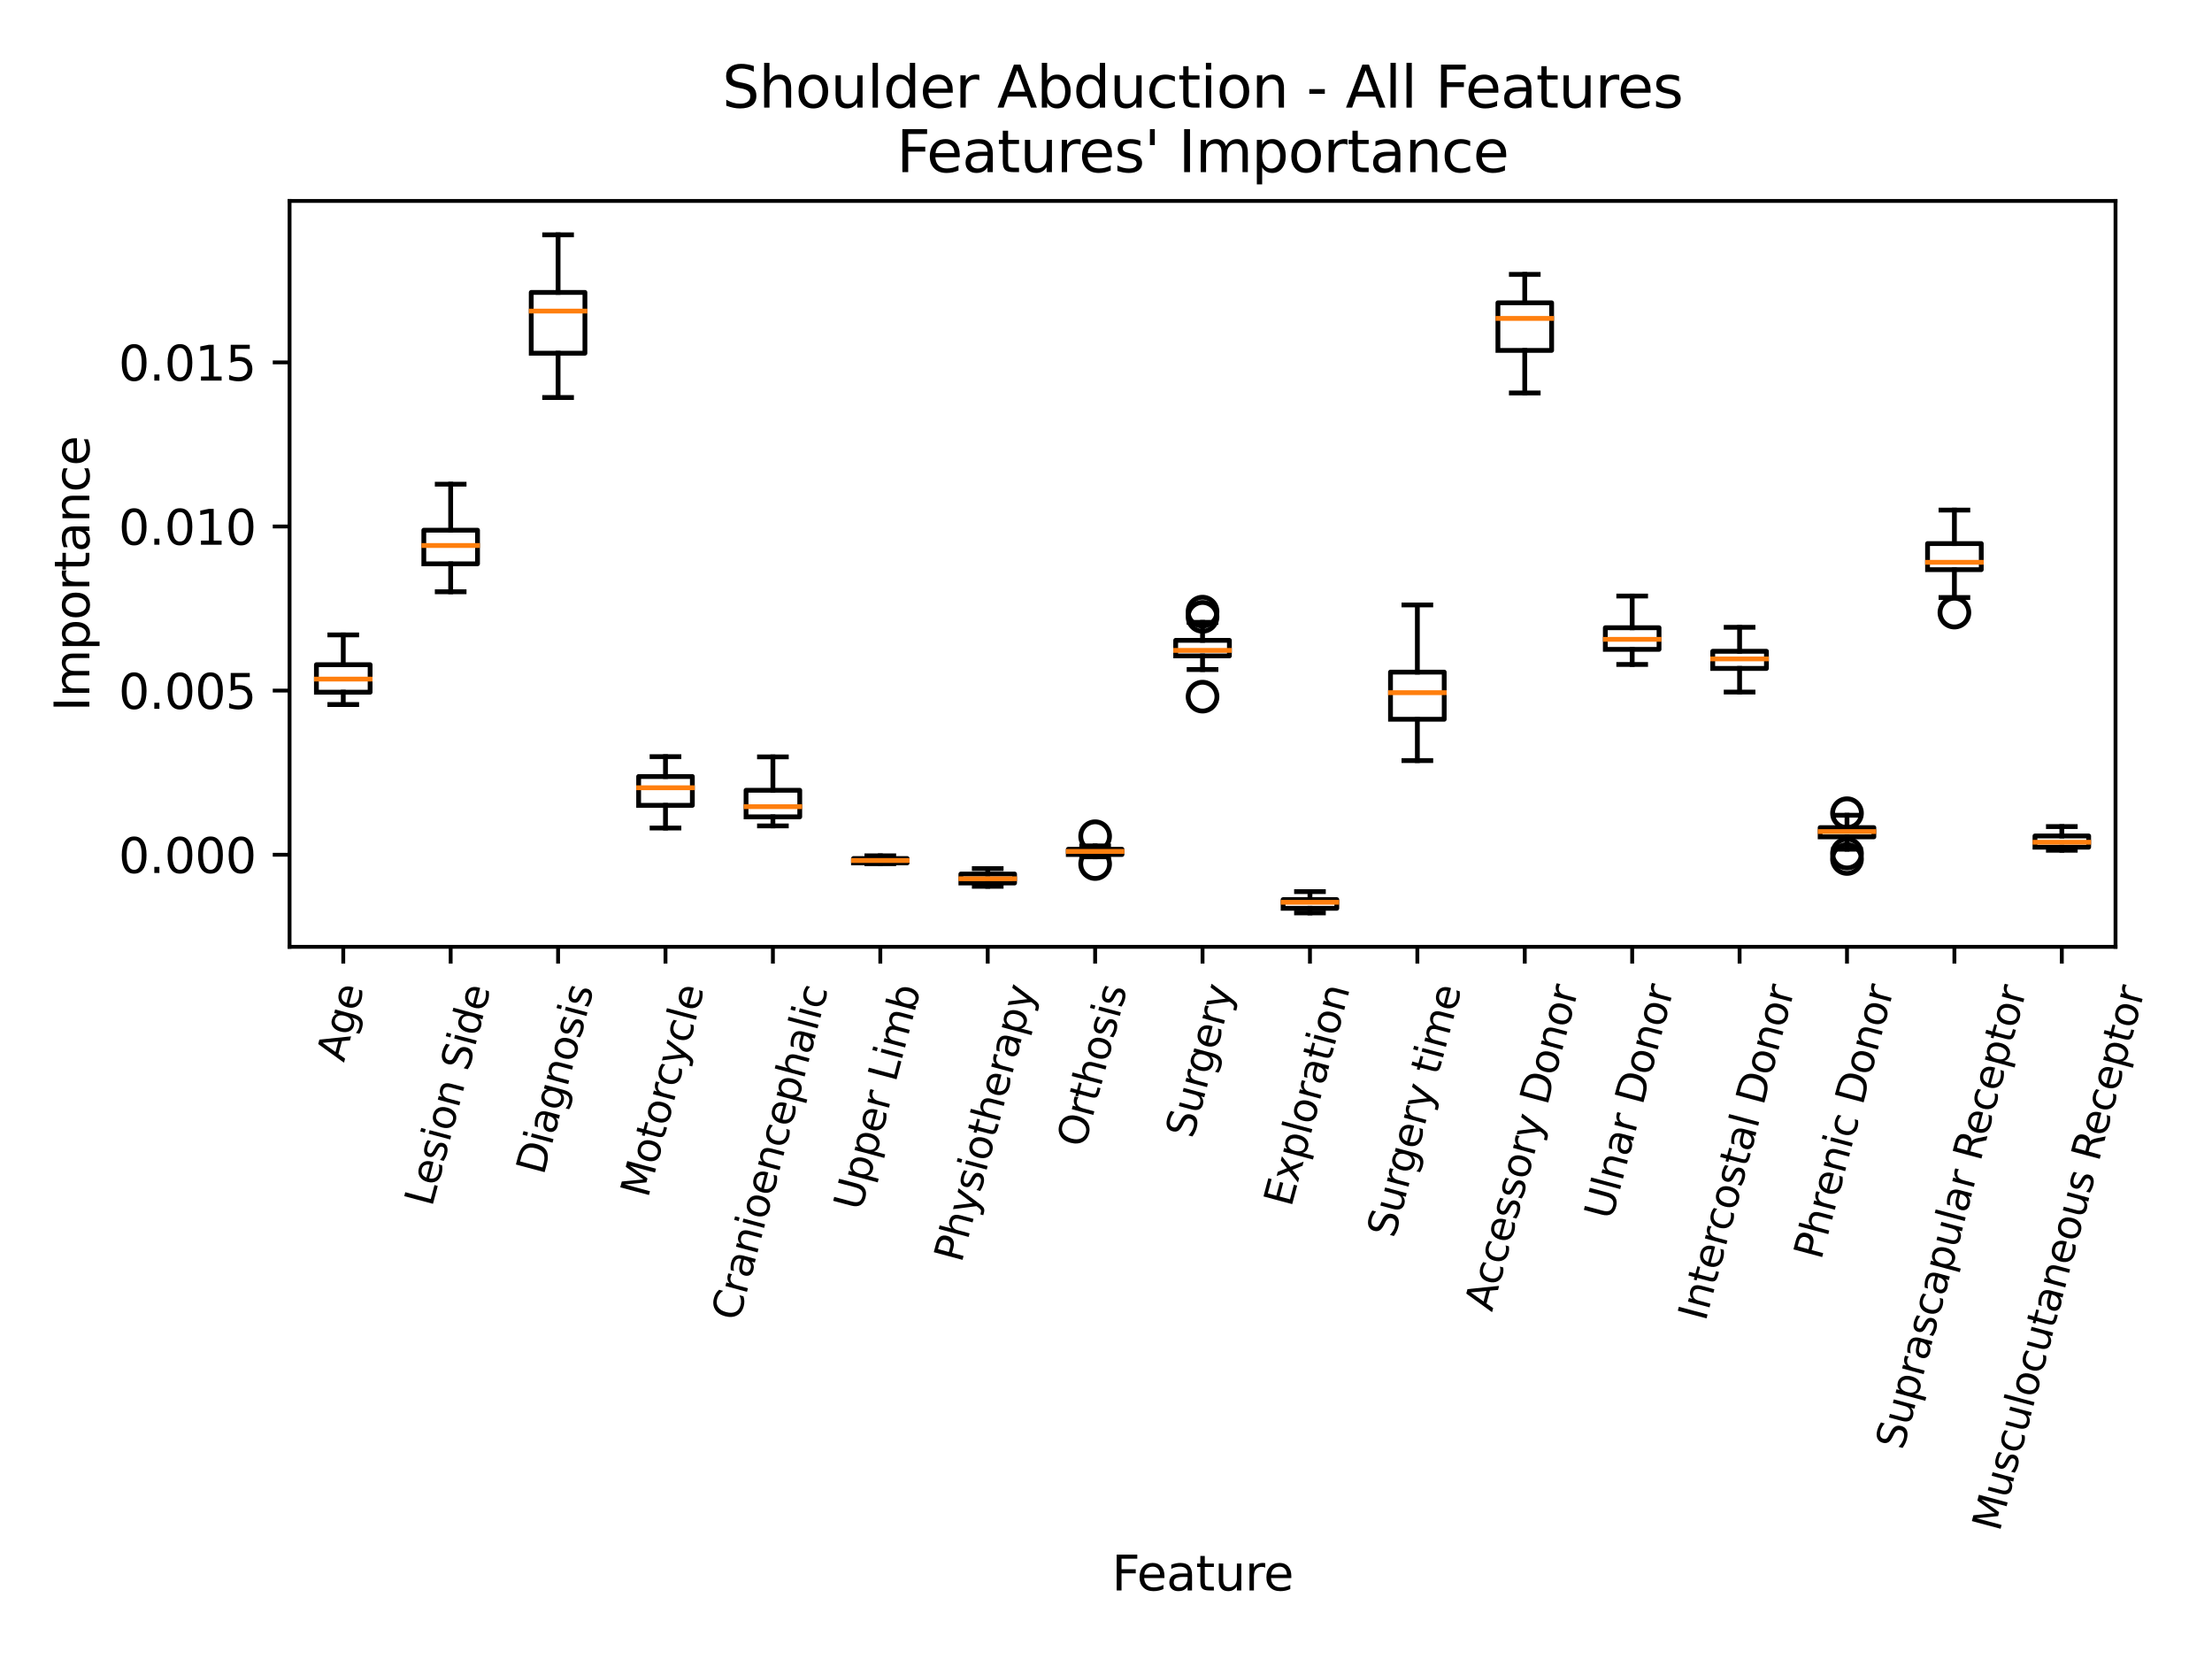 <?xml version="1.0" encoding="utf-8" standalone="no"?>
<!DOCTYPE svg PUBLIC "-//W3C//DTD SVG 1.1//EN"
  "http://www.w3.org/Graphics/SVG/1.1/DTD/svg11.dtd">
<svg xmlns:xlink="http://www.w3.org/1999/xlink" width="460.8pt" height="345.6pt" viewBox="0 0 460.8 345.6" xmlns="http://www.w3.org/2000/svg" version="1.1">
 <defs>
  <style type="text/css">*{stroke-linejoin: round; stroke-linecap: butt}</style>
 </defs>
 <g id="figure_1">
  <g id="patch_1">
   <path d="M 0 345.6 
L 460.8 345.6 
L 460.8 0 
L 0 0 
z
" style="fill: #ffffff"/>
  </g>
  <g id="axes_1">
   <g id="patch_2">
    <path d="M 60.32 197.241 
L 440.702 197.241 
L 440.702 41.856 
L 60.32 41.856 
z
" style="fill: #ffffff"/>
   </g>
   <g id="matplotlib.axis_1">
    <g id="xtick_1">
     <g id="line2d_1">
      <defs>
       <path id="m23c5eb6b89" d="M 0 0 
L 0 3.5 
" style="stroke: #000000; stroke-width: 0.8"/>
      </defs>
      <g>
       <use xlink:href="#m23c5eb6b89" x="71.508" y="197.241" style="stroke: #000000; stroke-width: 0.8"/>
      </g>
     </g>
     <g id="text_1">
      <!-- Age -->
      <g transform="translate(71.643 221.442)rotate(-75)scale(0.083 -0.083)">
       <defs>
        <path id="DejaVuSans-41" d="M 2188 4044 
L 1331 1722 
L 3047 1722 
L 2188 4044 
z
M 1831 4666 
L 2547 4666 
L 4325 0 
L 3669 0 
L 3244 1197 
L 1141 1197 
L 716 0 
L 50 0 
L 1831 4666 
z
" transform="scale(0.016)"/>
        <path id="DejaVuSans-67" d="M 2906 1791 
Q 2906 2416 2648 2759 
Q 2391 3103 1925 3103 
Q 1463 3103 1205 2759 
Q 947 2416 947 1791 
Q 947 1169 1205 825 
Q 1463 481 1925 481 
Q 2391 481 2648 825 
Q 2906 1169 2906 1791 
z
M 3481 434 
Q 3481 -459 3084 -895 
Q 2688 -1331 1869 -1331 
Q 1566 -1331 1297 -1286 
Q 1028 -1241 775 -1147 
L 775 -588 
Q 1028 -725 1275 -790 
Q 1522 -856 1778 -856 
Q 2344 -856 2625 -561 
Q 2906 -266 2906 331 
L 2906 616 
Q 2728 306 2450 153 
Q 2172 0 1784 0 
Q 1141 0 747 490 
Q 353 981 353 1791 
Q 353 2603 747 3093 
Q 1141 3584 1784 3584 
Q 2172 3584 2450 3431 
Q 2728 3278 2906 2969 
L 2906 3500 
L 3481 3500 
L 3481 434 
z
" transform="scale(0.016)"/>
        <path id="DejaVuSans-65" d="M 3597 1894 
L 3597 1613 
L 953 1613 
Q 991 1019 1311 708 
Q 1631 397 2203 397 
Q 2534 397 2845 478 
Q 3156 559 3463 722 
L 3463 178 
Q 3153 47 2828 -22 
Q 2503 -91 2169 -91 
Q 1331 -91 842 396 
Q 353 884 353 1716 
Q 353 2575 817 3079 
Q 1281 3584 2069 3584 
Q 2775 3584 3186 3129 
Q 3597 2675 3597 1894 
z
M 3022 2063 
Q 3016 2534 2758 2815 
Q 2500 3097 2075 3097 
Q 1594 3097 1305 2825 
Q 1016 2553 972 2059 
L 3022 2063 
z
" transform="scale(0.016)"/>
       </defs>
       <use xlink:href="#DejaVuSans-41"/>
       <use xlink:href="#DejaVuSans-67" x="68.408"/>
       <use xlink:href="#DejaVuSans-65" x="131.885"/>
      </g>
     </g>
    </g>
    <g id="xtick_2">
     <g id="line2d_2">
      <g>
       <use xlink:href="#m23c5eb6b89" x="93.883" y="197.241" style="stroke: #000000; stroke-width: 0.8"/>
      </g>
     </g>
     <g id="text_2">
      <!-- Lesion Side -->
      <g transform="translate(89.98 251.581)rotate(-75)scale(0.083 -0.083)">
       <defs>
        <path id="DejaVuSans-4c" d="M 628 4666 
L 1259 4666 
L 1259 531 
L 3531 531 
L 3531 0 
L 628 0 
L 628 4666 
z
" transform="scale(0.016)"/>
        <path id="DejaVuSans-73" d="M 2834 3397 
L 2834 2853 
Q 2591 2978 2328 3040 
Q 2066 3103 1784 3103 
Q 1356 3103 1142 2972 
Q 928 2841 928 2578 
Q 928 2378 1081 2264 
Q 1234 2150 1697 2047 
L 1894 2003 
Q 2506 1872 2764 1633 
Q 3022 1394 3022 966 
Q 3022 478 2636 193 
Q 2250 -91 1575 -91 
Q 1294 -91 989 -36 
Q 684 19 347 128 
L 347 722 
Q 666 556 975 473 
Q 1284 391 1588 391 
Q 1994 391 2212 530 
Q 2431 669 2431 922 
Q 2431 1156 2273 1281 
Q 2116 1406 1581 1522 
L 1381 1569 
Q 847 1681 609 1914 
Q 372 2147 372 2553 
Q 372 3047 722 3315 
Q 1072 3584 1716 3584 
Q 2034 3584 2315 3537 
Q 2597 3491 2834 3397 
z
" transform="scale(0.016)"/>
        <path id="DejaVuSans-69" d="M 603 3500 
L 1178 3500 
L 1178 0 
L 603 0 
L 603 3500 
z
M 603 4863 
L 1178 4863 
L 1178 4134 
L 603 4134 
L 603 4863 
z
" transform="scale(0.016)"/>
        <path id="DejaVuSans-6f" d="M 1959 3097 
Q 1497 3097 1228 2736 
Q 959 2375 959 1747 
Q 959 1119 1226 758 
Q 1494 397 1959 397 
Q 2419 397 2687 759 
Q 2956 1122 2956 1747 
Q 2956 2369 2687 2733 
Q 2419 3097 1959 3097 
z
M 1959 3584 
Q 2709 3584 3137 3096 
Q 3566 2609 3566 1747 
Q 3566 888 3137 398 
Q 2709 -91 1959 -91 
Q 1206 -91 779 398 
Q 353 888 353 1747 
Q 353 2609 779 3096 
Q 1206 3584 1959 3584 
z
" transform="scale(0.016)"/>
        <path id="DejaVuSans-6e" d="M 3513 2113 
L 3513 0 
L 2938 0 
L 2938 2094 
Q 2938 2591 2744 2837 
Q 2550 3084 2163 3084 
Q 1697 3084 1428 2787 
Q 1159 2491 1159 1978 
L 1159 0 
L 581 0 
L 581 3500 
L 1159 3500 
L 1159 2956 
Q 1366 3272 1645 3428 
Q 1925 3584 2291 3584 
Q 2894 3584 3203 3211 
Q 3513 2838 3513 2113 
z
" transform="scale(0.016)"/>
        <path id="DejaVuSans-20" transform="scale(0.016)"/>
        <path id="DejaVuSans-53" d="M 3425 4513 
L 3425 3897 
Q 3066 4069 2747 4153 
Q 2428 4238 2131 4238 
Q 1616 4238 1336 4038 
Q 1056 3838 1056 3469 
Q 1056 3159 1242 3001 
Q 1428 2844 1947 2747 
L 2328 2669 
Q 3034 2534 3370 2195 
Q 3706 1856 3706 1288 
Q 3706 609 3251 259 
Q 2797 -91 1919 -91 
Q 1588 -91 1214 -16 
Q 841 59 441 206 
L 441 856 
Q 825 641 1194 531 
Q 1563 422 1919 422 
Q 2459 422 2753 634 
Q 3047 847 3047 1241 
Q 3047 1584 2836 1778 
Q 2625 1972 2144 2069 
L 1759 2144 
Q 1053 2284 737 2584 
Q 422 2884 422 3419 
Q 422 4038 858 4394 
Q 1294 4750 2059 4750 
Q 2388 4750 2728 4690 
Q 3069 4631 3425 4513 
z
" transform="scale(0.016)"/>
        <path id="DejaVuSans-64" d="M 2906 2969 
L 2906 4863 
L 3481 4863 
L 3481 0 
L 2906 0 
L 2906 525 
Q 2725 213 2448 61 
Q 2172 -91 1784 -91 
Q 1150 -91 751 415 
Q 353 922 353 1747 
Q 353 2572 751 3078 
Q 1150 3584 1784 3584 
Q 2172 3584 2448 3432 
Q 2725 3281 2906 2969 
z
M 947 1747 
Q 947 1113 1208 752 
Q 1469 391 1925 391 
Q 2381 391 2643 752 
Q 2906 1113 2906 1747 
Q 2906 2381 2643 2742 
Q 2381 3103 1925 3103 
Q 1469 3103 1208 2742 
Q 947 2381 947 1747 
z
" transform="scale(0.016)"/>
       </defs>
       <use xlink:href="#DejaVuSans-4c"/>
       <use xlink:href="#DejaVuSans-65" x="53.963"/>
       <use xlink:href="#DejaVuSans-73" x="115.486"/>
       <use xlink:href="#DejaVuSans-69" x="167.586"/>
       <use xlink:href="#DejaVuSans-6f" x="195.369"/>
       <use xlink:href="#DejaVuSans-6e" x="256.551"/>
       <use xlink:href="#DejaVuSans-20" x="319.93"/>
       <use xlink:href="#DejaVuSans-53" x="351.717"/>
       <use xlink:href="#DejaVuSans-69" x="415.193"/>
       <use xlink:href="#DejaVuSans-64" x="442.977"/>
       <use xlink:href="#DejaVuSans-65" x="506.453"/>
      </g>
     </g>
    </g>
    <g id="xtick_3">
     <g id="line2d_3">
      <g>
       <use xlink:href="#m23c5eb6b89" x="116.259" y="197.241" style="stroke: #000000; stroke-width: 0.8"/>
      </g>
     </g>
     <g id="text_3">
      <!-- Diagnosis -->
      <g transform="translate(113.239 244.99)rotate(-75)scale(0.083 -0.083)">
       <defs>
        <path id="DejaVuSans-44" d="M 1259 4147 
L 1259 519 
L 2022 519 
Q 2988 519 3436 956 
Q 3884 1394 3884 2338 
Q 3884 3275 3436 3711 
Q 2988 4147 2022 4147 
L 1259 4147 
z
M 628 4666 
L 1925 4666 
Q 3281 4666 3915 4102 
Q 4550 3538 4550 2338 
Q 4550 1131 3912 565 
Q 3275 0 1925 0 
L 628 0 
L 628 4666 
z
" transform="scale(0.016)"/>
        <path id="DejaVuSans-61" d="M 2194 1759 
Q 1497 1759 1228 1600 
Q 959 1441 959 1056 
Q 959 750 1161 570 
Q 1363 391 1709 391 
Q 2188 391 2477 730 
Q 2766 1069 2766 1631 
L 2766 1759 
L 2194 1759 
z
M 3341 1997 
L 3341 0 
L 2766 0 
L 2766 531 
Q 2569 213 2275 61 
Q 1981 -91 1556 -91 
Q 1019 -91 701 211 
Q 384 513 384 1019 
Q 384 1609 779 1909 
Q 1175 2209 1959 2209 
L 2766 2209 
L 2766 2266 
Q 2766 2663 2505 2880 
Q 2244 3097 1772 3097 
Q 1472 3097 1187 3025 
Q 903 2953 641 2809 
L 641 3341 
Q 956 3463 1253 3523 
Q 1550 3584 1831 3584 
Q 2591 3584 2966 3190 
Q 3341 2797 3341 1997 
z
" transform="scale(0.016)"/>
       </defs>
       <use xlink:href="#DejaVuSans-44"/>
       <use xlink:href="#DejaVuSans-69" x="77.002"/>
       <use xlink:href="#DejaVuSans-61" x="104.785"/>
       <use xlink:href="#DejaVuSans-67" x="166.064"/>
       <use xlink:href="#DejaVuSans-6e" x="229.541"/>
       <use xlink:href="#DejaVuSans-6f" x="292.92"/>
       <use xlink:href="#DejaVuSans-73" x="354.102"/>
       <use xlink:href="#DejaVuSans-69" x="406.201"/>
       <use xlink:href="#DejaVuSans-73" x="433.984"/>
      </g>
     </g>
    </g>
    <g id="xtick_4">
     <g id="line2d_4">
      <g>
       <use xlink:href="#m23c5eb6b89" x="138.634" y="197.241" style="stroke: #000000; stroke-width: 0.8"/>
      </g>
     </g>
     <g id="text_4">
      <!-- Motorcycle -->
      <g transform="translate(134.977 249.746)rotate(-75)scale(0.083 -0.083)">
       <defs>
        <path id="DejaVuSans-4d" d="M 628 4666 
L 1569 4666 
L 2759 1491 
L 3956 4666 
L 4897 4666 
L 4897 0 
L 4281 0 
L 4281 4097 
L 3078 897 
L 2444 897 
L 1241 4097 
L 1241 0 
L 628 0 
L 628 4666 
z
" transform="scale(0.016)"/>
        <path id="DejaVuSans-74" d="M 1172 4494 
L 1172 3500 
L 2356 3500 
L 2356 3053 
L 1172 3053 
L 1172 1153 
Q 1172 725 1289 603 
Q 1406 481 1766 481 
L 2356 481 
L 2356 0 
L 1766 0 
Q 1100 0 847 248 
Q 594 497 594 1153 
L 594 3053 
L 172 3053 
L 172 3500 
L 594 3500 
L 594 4494 
L 1172 4494 
z
" transform="scale(0.016)"/>
        <path id="DejaVuSans-72" d="M 2631 2963 
Q 2534 3019 2420 3045 
Q 2306 3072 2169 3072 
Q 1681 3072 1420 2755 
Q 1159 2438 1159 1844 
L 1159 0 
L 581 0 
L 581 3500 
L 1159 3500 
L 1159 2956 
Q 1341 3275 1631 3429 
Q 1922 3584 2338 3584 
Q 2397 3584 2469 3576 
Q 2541 3569 2628 3553 
L 2631 2963 
z
" transform="scale(0.016)"/>
        <path id="DejaVuSans-63" d="M 3122 3366 
L 3122 2828 
Q 2878 2963 2633 3030 
Q 2388 3097 2138 3097 
Q 1578 3097 1268 2742 
Q 959 2388 959 1747 
Q 959 1106 1268 751 
Q 1578 397 2138 397 
Q 2388 397 2633 464 
Q 2878 531 3122 666 
L 3122 134 
Q 2881 22 2623 -34 
Q 2366 -91 2075 -91 
Q 1284 -91 818 406 
Q 353 903 353 1747 
Q 353 2603 823 3093 
Q 1294 3584 2113 3584 
Q 2378 3584 2631 3529 
Q 2884 3475 3122 3366 
z
" transform="scale(0.016)"/>
        <path id="DejaVuSans-79" d="M 2059 -325 
Q 1816 -950 1584 -1140 
Q 1353 -1331 966 -1331 
L 506 -1331 
L 506 -850 
L 844 -850 
Q 1081 -850 1212 -737 
Q 1344 -625 1503 -206 
L 1606 56 
L 191 3500 
L 800 3500 
L 1894 763 
L 2988 3500 
L 3597 3500 
L 2059 -325 
z
" transform="scale(0.016)"/>
        <path id="DejaVuSans-6c" d="M 603 4863 
L 1178 4863 
L 1178 0 
L 603 0 
L 603 4863 
z
" transform="scale(0.016)"/>
       </defs>
       <use xlink:href="#DejaVuSans-4d"/>
       <use xlink:href="#DejaVuSans-6f" x="86.279"/>
       <use xlink:href="#DejaVuSans-74" x="147.461"/>
       <use xlink:href="#DejaVuSans-6f" x="186.67"/>
       <use xlink:href="#DejaVuSans-72" x="247.852"/>
       <use xlink:href="#DejaVuSans-63" x="286.715"/>
       <use xlink:href="#DejaVuSans-79" x="341.695"/>
       <use xlink:href="#DejaVuSans-63" x="400.875"/>
       <use xlink:href="#DejaVuSans-6c" x="455.855"/>
       <use xlink:href="#DejaVuSans-65" x="483.639"/>
      </g>
     </g>
    </g>
    <g id="xtick_5">
     <g id="line2d_5">
      <g>
       <use xlink:href="#m23c5eb6b89" x="161.009" y="197.241" style="stroke: #000000; stroke-width: 0.8"/>
      </g>
     </g>
     <g id="text_5">
      <!-- Cranioencephalic -->
      <g transform="translate(153.909 275.452)rotate(-75)scale(0.083 -0.083)">
       <defs>
        <path id="DejaVuSans-43" d="M 4122 4306 
L 4122 3641 
Q 3803 3938 3442 4084 
Q 3081 4231 2675 4231 
Q 1875 4231 1450 3742 
Q 1025 3253 1025 2328 
Q 1025 1406 1450 917 
Q 1875 428 2675 428 
Q 3081 428 3442 575 
Q 3803 722 4122 1019 
L 4122 359 
Q 3791 134 3420 21 
Q 3050 -91 2638 -91 
Q 1578 -91 968 557 
Q 359 1206 359 2328 
Q 359 3453 968 4101 
Q 1578 4750 2638 4750 
Q 3056 4750 3426 4639 
Q 3797 4528 4122 4306 
z
" transform="scale(0.016)"/>
        <path id="DejaVuSans-70" d="M 1159 525 
L 1159 -1331 
L 581 -1331 
L 581 3500 
L 1159 3500 
L 1159 2969 
Q 1341 3281 1617 3432 
Q 1894 3584 2278 3584 
Q 2916 3584 3314 3078 
Q 3713 2572 3713 1747 
Q 3713 922 3314 415 
Q 2916 -91 2278 -91 
Q 1894 -91 1617 61 
Q 1341 213 1159 525 
z
M 3116 1747 
Q 3116 2381 2855 2742 
Q 2594 3103 2138 3103 
Q 1681 3103 1420 2742 
Q 1159 2381 1159 1747 
Q 1159 1113 1420 752 
Q 1681 391 2138 391 
Q 2594 391 2855 752 
Q 3116 1113 3116 1747 
z
" transform="scale(0.016)"/>
        <path id="DejaVuSans-68" d="M 3513 2113 
L 3513 0 
L 2938 0 
L 2938 2094 
Q 2938 2591 2744 2837 
Q 2550 3084 2163 3084 
Q 1697 3084 1428 2787 
Q 1159 2491 1159 1978 
L 1159 0 
L 581 0 
L 581 4863 
L 1159 4863 
L 1159 2956 
Q 1366 3272 1645 3428 
Q 1925 3584 2291 3584 
Q 2894 3584 3203 3211 
Q 3513 2838 3513 2113 
z
" transform="scale(0.016)"/>
       </defs>
       <use xlink:href="#DejaVuSans-43"/>
       <use xlink:href="#DejaVuSans-72" x="69.824"/>
       <use xlink:href="#DejaVuSans-61" x="110.938"/>
       <use xlink:href="#DejaVuSans-6e" x="172.217"/>
       <use xlink:href="#DejaVuSans-69" x="235.596"/>
       <use xlink:href="#DejaVuSans-6f" x="263.379"/>
       <use xlink:href="#DejaVuSans-65" x="324.561"/>
       <use xlink:href="#DejaVuSans-6e" x="386.084"/>
       <use xlink:href="#DejaVuSans-63" x="449.463"/>
       <use xlink:href="#DejaVuSans-65" x="504.443"/>
       <use xlink:href="#DejaVuSans-70" x="565.967"/>
       <use xlink:href="#DejaVuSans-68" x="629.443"/>
       <use xlink:href="#DejaVuSans-61" x="692.822"/>
       <use xlink:href="#DejaVuSans-6c" x="754.102"/>
       <use xlink:href="#DejaVuSans-69" x="781.885"/>
       <use xlink:href="#DejaVuSans-63" x="809.668"/>
      </g>
     </g>
    </g>
    <g id="xtick_6">
     <g id="line2d_6">
      <g>
       <use xlink:href="#m23c5eb6b89" x="183.385" y="197.241" style="stroke: #000000; stroke-width: 0.8"/>
      </g>
     </g>
     <g id="text_6">
      <!-- Upper Limb -->
      <g transform="translate(179.364 252.464)rotate(-75)scale(0.083 -0.083)">
       <defs>
        <path id="DejaVuSans-55" d="M 556 4666 
L 1191 4666 
L 1191 1831 
Q 1191 1081 1462 751 
Q 1734 422 2344 422 
Q 2950 422 3222 751 
Q 3494 1081 3494 1831 
L 3494 4666 
L 4128 4666 
L 4128 1753 
Q 4128 841 3676 375 
Q 3225 -91 2344 -91 
Q 1459 -91 1007 375 
Q 556 841 556 1753 
L 556 4666 
z
" transform="scale(0.016)"/>
        <path id="DejaVuSans-6d" d="M 3328 2828 
Q 3544 3216 3844 3400 
Q 4144 3584 4550 3584 
Q 5097 3584 5394 3201 
Q 5691 2819 5691 2113 
L 5691 0 
L 5113 0 
L 5113 2094 
Q 5113 2597 4934 2840 
Q 4756 3084 4391 3084 
Q 3944 3084 3684 2787 
Q 3425 2491 3425 1978 
L 3425 0 
L 2847 0 
L 2847 2094 
Q 2847 2600 2669 2842 
Q 2491 3084 2119 3084 
Q 1678 3084 1418 2786 
Q 1159 2488 1159 1978 
L 1159 0 
L 581 0 
L 581 3500 
L 1159 3500 
L 1159 2956 
Q 1356 3278 1631 3431 
Q 1906 3584 2284 3584 
Q 2666 3584 2933 3390 
Q 3200 3197 3328 2828 
z
" transform="scale(0.016)"/>
        <path id="DejaVuSans-62" d="M 3116 1747 
Q 3116 2381 2855 2742 
Q 2594 3103 2138 3103 
Q 1681 3103 1420 2742 
Q 1159 2381 1159 1747 
Q 1159 1113 1420 752 
Q 1681 391 2138 391 
Q 2594 391 2855 752 
Q 3116 1113 3116 1747 
z
M 1159 2969 
Q 1341 3281 1617 3432 
Q 1894 3584 2278 3584 
Q 2916 3584 3314 3078 
Q 3713 2572 3713 1747 
Q 3713 922 3314 415 
Q 2916 -91 2278 -91 
Q 1894 -91 1617 61 
Q 1341 213 1159 525 
L 1159 0 
L 581 0 
L 581 4863 
L 1159 4863 
L 1159 2969 
z
" transform="scale(0.016)"/>
       </defs>
       <use xlink:href="#DejaVuSans-55"/>
       <use xlink:href="#DejaVuSans-70" x="73.193"/>
       <use xlink:href="#DejaVuSans-70" x="136.67"/>
       <use xlink:href="#DejaVuSans-65" x="200.146"/>
       <use xlink:href="#DejaVuSans-72" x="261.67"/>
       <use xlink:href="#DejaVuSans-20" x="302.783"/>
       <use xlink:href="#DejaVuSans-4c" x="334.57"/>
       <use xlink:href="#DejaVuSans-69" x="390.283"/>
       <use xlink:href="#DejaVuSans-6d" x="418.066"/>
       <use xlink:href="#DejaVuSans-62" x="515.479"/>
      </g>
     </g>
    </g>
    <g id="xtick_7">
     <g id="line2d_7">
      <g>
       <use xlink:href="#m23c5eb6b89" x="205.76" y="197.241" style="stroke: #000000; stroke-width: 0.8"/>
      </g>
     </g>
     <g id="text_7">
      <!-- Physiotherapy -->
      <g transform="translate(200.294 263.256)rotate(-75)scale(0.083 -0.083)">
       <defs>
        <path id="DejaVuSans-50" d="M 1259 4147 
L 1259 2394 
L 2053 2394 
Q 2494 2394 2734 2622 
Q 2975 2850 2975 3272 
Q 2975 3691 2734 3919 
Q 2494 4147 2053 4147 
L 1259 4147 
z
M 628 4666 
L 2053 4666 
Q 2838 4666 3239 4311 
Q 3641 3956 3641 3272 
Q 3641 2581 3239 2228 
Q 2838 1875 2053 1875 
L 1259 1875 
L 1259 0 
L 628 0 
L 628 4666 
z
" transform="scale(0.016)"/>
       </defs>
       <use xlink:href="#DejaVuSans-50"/>
       <use xlink:href="#DejaVuSans-68" x="60.303"/>
       <use xlink:href="#DejaVuSans-79" x="123.682"/>
       <use xlink:href="#DejaVuSans-73" x="182.861"/>
       <use xlink:href="#DejaVuSans-69" x="234.961"/>
       <use xlink:href="#DejaVuSans-6f" x="262.744"/>
       <use xlink:href="#DejaVuSans-74" x="323.926"/>
       <use xlink:href="#DejaVuSans-68" x="363.135"/>
       <use xlink:href="#DejaVuSans-65" x="426.514"/>
       <use xlink:href="#DejaVuSans-72" x="488.037"/>
       <use xlink:href="#DejaVuSans-61" x="529.15"/>
       <use xlink:href="#DejaVuSans-70" x="590.43"/>
       <use xlink:href="#DejaVuSans-79" x="653.906"/>
      </g>
     </g>
    </g>
    <g id="xtick_8">
     <g id="line2d_8">
      <g>
       <use xlink:href="#m23c5eb6b89" x="228.136" y="197.241" style="stroke: #000000; stroke-width: 0.8"/>
      </g>
     </g>
     <g id="text_8">
      <!-- Orthosis -->
      <g transform="translate(225.876 239.316)rotate(-75)scale(0.083 -0.083)">
       <defs>
        <path id="DejaVuSans-4f" d="M 2522 4238 
Q 1834 4238 1429 3725 
Q 1025 3213 1025 2328 
Q 1025 1447 1429 934 
Q 1834 422 2522 422 
Q 3209 422 3611 934 
Q 4013 1447 4013 2328 
Q 4013 3213 3611 3725 
Q 3209 4238 2522 4238 
z
M 2522 4750 
Q 3503 4750 4090 4092 
Q 4678 3434 4678 2328 
Q 4678 1225 4090 567 
Q 3503 -91 2522 -91 
Q 1538 -91 948 565 
Q 359 1222 359 2328 
Q 359 3434 948 4092 
Q 1538 4750 2522 4750 
z
" transform="scale(0.016)"/>
       </defs>
       <use xlink:href="#DejaVuSans-4f"/>
       <use xlink:href="#DejaVuSans-72" x="78.711"/>
       <use xlink:href="#DejaVuSans-74" x="119.824"/>
       <use xlink:href="#DejaVuSans-68" x="159.033"/>
       <use xlink:href="#DejaVuSans-6f" x="222.412"/>
       <use xlink:href="#DejaVuSans-73" x="283.594"/>
       <use xlink:href="#DejaVuSans-69" x="335.693"/>
       <use xlink:href="#DejaVuSans-73" x="363.477"/>
      </g>
     </g>
    </g>
    <g id="xtick_9">
     <g id="line2d_9">
      <g>
       <use xlink:href="#m23c5eb6b89" x="250.511" y="197.241" style="stroke: #000000; stroke-width: 0.8"/>
      </g>
     </g>
     <g id="text_9">
      <!-- Surgery -->
      <g transform="translate(248.511 237.382)rotate(-75)scale(0.083 -0.083)">
       <defs>
        <path id="DejaVuSans-75" d="M 544 1381 
L 544 3500 
L 1119 3500 
L 1119 1403 
Q 1119 906 1312 657 
Q 1506 409 1894 409 
Q 2359 409 2629 706 
Q 2900 1003 2900 1516 
L 2900 3500 
L 3475 3500 
L 3475 0 
L 2900 0 
L 2900 538 
Q 2691 219 2414 64 
Q 2138 -91 1772 -91 
Q 1169 -91 856 284 
Q 544 659 544 1381 
z
M 1991 3584 
L 1991 3584 
z
" transform="scale(0.016)"/>
       </defs>
       <use xlink:href="#DejaVuSans-53"/>
       <use xlink:href="#DejaVuSans-75" x="63.477"/>
       <use xlink:href="#DejaVuSans-72" x="126.855"/>
       <use xlink:href="#DejaVuSans-67" x="166.219"/>
       <use xlink:href="#DejaVuSans-65" x="229.695"/>
       <use xlink:href="#DejaVuSans-72" x="291.219"/>
       <use xlink:href="#DejaVuSans-79" x="332.332"/>
      </g>
     </g>
    </g>
    <g id="xtick_10">
     <g id="line2d_10">
      <g>
       <use xlink:href="#m23c5eb6b89" x="272.887" y="197.241" style="stroke: #000000; stroke-width: 0.8"/>
      </g>
     </g>
     <g id="text_10">
      <!-- Exploration -->
      <g transform="translate(268.976 251.643)rotate(-75)scale(0.083 -0.083)">
       <defs>
        <path id="DejaVuSans-45" d="M 628 4666 
L 3578 4666 
L 3578 4134 
L 1259 4134 
L 1259 2753 
L 3481 2753 
L 3481 2222 
L 1259 2222 
L 1259 531 
L 3634 531 
L 3634 0 
L 628 0 
L 628 4666 
z
" transform="scale(0.016)"/>
        <path id="DejaVuSans-78" d="M 3513 3500 
L 2247 1797 
L 3578 0 
L 2900 0 
L 1881 1375 
L 863 0 
L 184 0 
L 1544 1831 
L 300 3500 
L 978 3500 
L 1906 2253 
L 2834 3500 
L 3513 3500 
z
" transform="scale(0.016)"/>
       </defs>
       <use xlink:href="#DejaVuSans-45"/>
       <use xlink:href="#DejaVuSans-78" x="63.184"/>
       <use xlink:href="#DejaVuSans-70" x="122.363"/>
       <use xlink:href="#DejaVuSans-6c" x="185.84"/>
       <use xlink:href="#DejaVuSans-6f" x="213.623"/>
       <use xlink:href="#DejaVuSans-72" x="274.805"/>
       <use xlink:href="#DejaVuSans-61" x="315.918"/>
       <use xlink:href="#DejaVuSans-74" x="377.197"/>
       <use xlink:href="#DejaVuSans-69" x="416.406"/>
       <use xlink:href="#DejaVuSans-6f" x="444.189"/>
       <use xlink:href="#DejaVuSans-6e" x="505.371"/>
      </g>
     </g>
    </g>
    <g id="xtick_11">
     <g id="line2d_11">
      <g>
       <use xlink:href="#m23c5eb6b89" x="295.262" y="197.241" style="stroke: #000000; stroke-width: 0.8"/>
      </g>
     </g>
     <g id="text_11">
      <!-- Surgery time -->
      <g transform="translate(290.484 258.118)rotate(-75)scale(0.083 -0.083)">
       <use xlink:href="#DejaVuSans-53"/>
       <use xlink:href="#DejaVuSans-75" x="63.477"/>
       <use xlink:href="#DejaVuSans-72" x="126.855"/>
       <use xlink:href="#DejaVuSans-67" x="166.219"/>
       <use xlink:href="#DejaVuSans-65" x="229.695"/>
       <use xlink:href="#DejaVuSans-72" x="291.219"/>
       <use xlink:href="#DejaVuSans-79" x="332.332"/>
       <use xlink:href="#DejaVuSans-20" x="391.512"/>
       <use xlink:href="#DejaVuSans-74" x="423.299"/>
       <use xlink:href="#DejaVuSans-69" x="462.508"/>
       <use xlink:href="#DejaVuSans-6d" x="490.291"/>
       <use xlink:href="#DejaVuSans-65" x="587.703"/>
      </g>
     </g>
    </g>
    <g id="xtick_12">
     <g id="line2d_12">
      <g>
       <use xlink:href="#m23c5eb6b89" x="317.637" y="197.241" style="stroke: #000000; stroke-width: 0.8"/>
      </g>
     </g>
     <g id="text_12">
      <!-- Accessory Donor -->
      <g transform="translate(310.808 273.424)rotate(-75)scale(0.083 -0.083)">
       <use xlink:href="#DejaVuSans-41"/>
       <use xlink:href="#DejaVuSans-63" x="66.658"/>
       <use xlink:href="#DejaVuSans-63" x="121.639"/>
       <use xlink:href="#DejaVuSans-65" x="176.619"/>
       <use xlink:href="#DejaVuSans-73" x="238.143"/>
       <use xlink:href="#DejaVuSans-73" x="290.242"/>
       <use xlink:href="#DejaVuSans-6f" x="342.342"/>
       <use xlink:href="#DejaVuSans-72" x="403.523"/>
       <use xlink:href="#DejaVuSans-79" x="444.637"/>
       <use xlink:href="#DejaVuSans-20" x="503.816"/>
       <use xlink:href="#DejaVuSans-44" x="535.604"/>
       <use xlink:href="#DejaVuSans-6f" x="612.605"/>
       <use xlink:href="#DejaVuSans-6e" x="673.787"/>
       <use xlink:href="#DejaVuSans-6f" x="737.166"/>
       <use xlink:href="#DejaVuSans-72" x="798.348"/>
      </g>
     </g>
    </g>
    <g id="xtick_13">
     <g id="line2d_13">
      <g>
       <use xlink:href="#m23c5eb6b89" x="340.013" y="197.241" style="stroke: #000000; stroke-width: 0.8"/>
      </g>
     </g>
     <g id="text_13">
      <!-- Ulnar Donor -->
      <g transform="translate(335.74 254.347)rotate(-75)scale(0.083 -0.083)">
       <use xlink:href="#DejaVuSans-55"/>
       <use xlink:href="#DejaVuSans-6c" x="73.193"/>
       <use xlink:href="#DejaVuSans-6e" x="100.977"/>
       <use xlink:href="#DejaVuSans-61" x="164.355"/>
       <use xlink:href="#DejaVuSans-72" x="225.635"/>
       <use xlink:href="#DejaVuSans-20" x="266.748"/>
       <use xlink:href="#DejaVuSans-44" x="298.535"/>
       <use xlink:href="#DejaVuSans-6f" x="375.537"/>
       <use xlink:href="#DejaVuSans-6e" x="436.719"/>
       <use xlink:href="#DejaVuSans-6f" x="500.098"/>
       <use xlink:href="#DejaVuSans-72" x="561.279"/>
      </g>
     </g>
    </g>
    <g id="xtick_14">
     <g id="line2d_14">
      <g>
       <use xlink:href="#m23c5eb6b89" x="362.388" y="197.241" style="stroke: #000000; stroke-width: 0.8"/>
      </g>
     </g>
     <g id="text_14">
      <!-- Intercostal Donor -->
      <g transform="translate(355.288 275.45)rotate(-75)scale(0.083 -0.083)">
       <defs>
        <path id="DejaVuSans-49" d="M 628 4666 
L 1259 4666 
L 1259 0 
L 628 0 
L 628 4666 
z
" transform="scale(0.016)"/>
       </defs>
       <use xlink:href="#DejaVuSans-49"/>
       <use xlink:href="#DejaVuSans-6e" x="29.492"/>
       <use xlink:href="#DejaVuSans-74" x="92.871"/>
       <use xlink:href="#DejaVuSans-65" x="132.08"/>
       <use xlink:href="#DejaVuSans-72" x="193.604"/>
       <use xlink:href="#DejaVuSans-63" x="232.467"/>
       <use xlink:href="#DejaVuSans-6f" x="287.447"/>
       <use xlink:href="#DejaVuSans-73" x="348.629"/>
       <use xlink:href="#DejaVuSans-74" x="400.729"/>
       <use xlink:href="#DejaVuSans-61" x="439.938"/>
       <use xlink:href="#DejaVuSans-6c" x="501.217"/>
       <use xlink:href="#DejaVuSans-20" x="529"/>
       <use xlink:href="#DejaVuSans-44" x="560.787"/>
       <use xlink:href="#DejaVuSans-6f" x="637.789"/>
       <use xlink:href="#DejaVuSans-6e" x="698.971"/>
       <use xlink:href="#DejaVuSans-6f" x="762.35"/>
       <use xlink:href="#DejaVuSans-72" x="823.531"/>
      </g>
     </g>
    </g>
    <g id="xtick_15">
     <g id="line2d_15">
      <g>
       <use xlink:href="#m23c5eb6b89" x="384.764" y="197.241" style="stroke: #000000; stroke-width: 0.8"/>
      </g>
     </g>
     <g id="text_15">
      <!-- Phrenic Donor -->
      <g transform="translate(379.375 262.672)rotate(-75)scale(0.083 -0.083)">
       <use xlink:href="#DejaVuSans-50"/>
       <use xlink:href="#DejaVuSans-68" x="60.303"/>
       <use xlink:href="#DejaVuSans-72" x="123.682"/>
       <use xlink:href="#DejaVuSans-65" x="162.545"/>
       <use xlink:href="#DejaVuSans-6e" x="224.068"/>
       <use xlink:href="#DejaVuSans-69" x="287.447"/>
       <use xlink:href="#DejaVuSans-63" x="315.23"/>
       <use xlink:href="#DejaVuSans-20" x="370.211"/>
       <use xlink:href="#DejaVuSans-44" x="401.998"/>
       <use xlink:href="#DejaVuSans-6f" x="479"/>
       <use xlink:href="#DejaVuSans-6e" x="540.182"/>
       <use xlink:href="#DejaVuSans-6f" x="603.561"/>
       <use xlink:href="#DejaVuSans-72" x="664.742"/>
      </g>
     </g>
    </g>
    <g id="xtick_16">
     <g id="line2d_16">
      <g>
       <use xlink:href="#m23c5eb6b89" x="407.139" y="197.241" style="stroke: #000000; stroke-width: 0.8"/>
      </g>
     </g>
     <g id="text_16">
      <!-- Suprascapular Receptor -->
      <g transform="translate(396.446 302.266)rotate(-75)scale(0.083 -0.083)">
       <defs>
        <path id="DejaVuSans-52" d="M 2841 2188 
Q 3044 2119 3236 1894 
Q 3428 1669 3622 1275 
L 4263 0 
L 3584 0 
L 2988 1197 
Q 2756 1666 2539 1819 
Q 2322 1972 1947 1972 
L 1259 1972 
L 1259 0 
L 628 0 
L 628 4666 
L 2053 4666 
Q 2853 4666 3247 4331 
Q 3641 3997 3641 3322 
Q 3641 2881 3436 2590 
Q 3231 2300 2841 2188 
z
M 1259 4147 
L 1259 2491 
L 2053 2491 
Q 2509 2491 2742 2702 
Q 2975 2913 2975 3322 
Q 2975 3731 2742 3939 
Q 2509 4147 2053 4147 
L 1259 4147 
z
" transform="scale(0.016)"/>
       </defs>
       <use xlink:href="#DejaVuSans-53"/>
       <use xlink:href="#DejaVuSans-75" x="63.477"/>
       <use xlink:href="#DejaVuSans-70" x="126.855"/>
       <use xlink:href="#DejaVuSans-72" x="190.332"/>
       <use xlink:href="#DejaVuSans-61" x="231.445"/>
       <use xlink:href="#DejaVuSans-73" x="292.725"/>
       <use xlink:href="#DejaVuSans-63" x="344.824"/>
       <use xlink:href="#DejaVuSans-61" x="399.805"/>
       <use xlink:href="#DejaVuSans-70" x="461.084"/>
       <use xlink:href="#DejaVuSans-75" x="524.561"/>
       <use xlink:href="#DejaVuSans-6c" x="587.939"/>
       <use xlink:href="#DejaVuSans-61" x="615.723"/>
       <use xlink:href="#DejaVuSans-72" x="677.002"/>
       <use xlink:href="#DejaVuSans-20" x="718.115"/>
       <use xlink:href="#DejaVuSans-52" x="749.902"/>
       <use xlink:href="#DejaVuSans-65" x="814.885"/>
       <use xlink:href="#DejaVuSans-63" x="876.408"/>
       <use xlink:href="#DejaVuSans-65" x="931.389"/>
       <use xlink:href="#DejaVuSans-70" x="992.912"/>
       <use xlink:href="#DejaVuSans-74" x="1056.389"/>
       <use xlink:href="#DejaVuSans-6f" x="1095.598"/>
       <use xlink:href="#DejaVuSans-72" x="1156.779"/>
      </g>
     </g>
    </g>
    <g id="xtick_17">
     <g id="line2d_17">
      <g>
       <use xlink:href="#m23c5eb6b89" x="429.515" y="197.241" style="stroke: #000000; stroke-width: 0.8"/>
      </g>
     </g>
     <g id="text_17">
      <!-- Musculocutaneous Receptor -->
      <g transform="translate(416.543 319.272)rotate(-75)scale(0.083 -0.083)">
       <use xlink:href="#DejaVuSans-4d"/>
       <use xlink:href="#DejaVuSans-75" x="86.279"/>
       <use xlink:href="#DejaVuSans-73" x="149.658"/>
       <use xlink:href="#DejaVuSans-63" x="201.758"/>
       <use xlink:href="#DejaVuSans-75" x="256.738"/>
       <use xlink:href="#DejaVuSans-6c" x="320.117"/>
       <use xlink:href="#DejaVuSans-6f" x="347.9"/>
       <use xlink:href="#DejaVuSans-63" x="409.082"/>
       <use xlink:href="#DejaVuSans-75" x="464.062"/>
       <use xlink:href="#DejaVuSans-74" x="527.441"/>
       <use xlink:href="#DejaVuSans-61" x="566.65"/>
       <use xlink:href="#DejaVuSans-6e" x="627.93"/>
       <use xlink:href="#DejaVuSans-65" x="691.309"/>
       <use xlink:href="#DejaVuSans-6f" x="752.832"/>
       <use xlink:href="#DejaVuSans-75" x="814.014"/>
       <use xlink:href="#DejaVuSans-73" x="877.393"/>
       <use xlink:href="#DejaVuSans-20" x="929.492"/>
       <use xlink:href="#DejaVuSans-52" x="961.279"/>
       <use xlink:href="#DejaVuSans-65" x="1026.262"/>
       <use xlink:href="#DejaVuSans-63" x="1087.785"/>
       <use xlink:href="#DejaVuSans-65" x="1142.766"/>
       <use xlink:href="#DejaVuSans-70" x="1204.289"/>
       <use xlink:href="#DejaVuSans-74" x="1267.766"/>
       <use xlink:href="#DejaVuSans-6f" x="1306.975"/>
       <use xlink:href="#DejaVuSans-72" x="1368.156"/>
      </g>
     </g>
    </g>
    <g id="text_18">
     <!-- Feature -->
     <g transform="translate(231.621 331.319)scale(0.1 -0.1)">
      <defs>
       <path id="DejaVuSans-46" d="M 628 4666 
L 3309 4666 
L 3309 4134 
L 1259 4134 
L 1259 2759 
L 3109 2759 
L 3109 2228 
L 1259 2228 
L 1259 0 
L 628 0 
L 628 4666 
z
" transform="scale(0.016)"/>
      </defs>
      <use xlink:href="#DejaVuSans-46"/>
      <use xlink:href="#DejaVuSans-65" x="52.02"/>
      <use xlink:href="#DejaVuSans-61" x="113.543"/>
      <use xlink:href="#DejaVuSans-74" x="174.822"/>
      <use xlink:href="#DejaVuSans-75" x="214.031"/>
      <use xlink:href="#DejaVuSans-72" x="277.41"/>
      <use xlink:href="#DejaVuSans-65" x="316.273"/>
     </g>
    </g>
   </g>
   <g id="matplotlib.axis_2">
    <g id="ytick_1">
     <g id="line2d_18">
      <defs>
       <path id="m60876e8558" d="M 0 0 
L -3.5 0 
" style="stroke: #000000; stroke-width: 0.8"/>
      </defs>
      <g>
       <use xlink:href="#m60876e8558" x="60.32" y="178.056" style="stroke: #000000; stroke-width: 0.8"/>
      </g>
     </g>
     <g id="text_19">
      <!-- 0.000 -->
      <g transform="translate(24.692 181.855)scale(0.1 -0.1)">
       <defs>
        <path id="DejaVuSans-30" d="M 2034 4250 
Q 1547 4250 1301 3770 
Q 1056 3291 1056 2328 
Q 1056 1369 1301 889 
Q 1547 409 2034 409 
Q 2525 409 2770 889 
Q 3016 1369 3016 2328 
Q 3016 3291 2770 3770 
Q 2525 4250 2034 4250 
z
M 2034 4750 
Q 2819 4750 3233 4129 
Q 3647 3509 3647 2328 
Q 3647 1150 3233 529 
Q 2819 -91 2034 -91 
Q 1250 -91 836 529 
Q 422 1150 422 2328 
Q 422 3509 836 4129 
Q 1250 4750 2034 4750 
z
" transform="scale(0.016)"/>
        <path id="DejaVuSans-2e" d="M 684 794 
L 1344 794 
L 1344 0 
L 684 0 
L 684 794 
z
" transform="scale(0.016)"/>
       </defs>
       <use xlink:href="#DejaVuSans-30"/>
       <use xlink:href="#DejaVuSans-2e" x="63.623"/>
       <use xlink:href="#DejaVuSans-30" x="95.41"/>
       <use xlink:href="#DejaVuSans-30" x="159.033"/>
       <use xlink:href="#DejaVuSans-30" x="222.656"/>
      </g>
     </g>
    </g>
    <g id="ytick_2">
     <g id="line2d_19">
      <g>
       <use xlink:href="#m60876e8558" x="60.32" y="143.866" style="stroke: #000000; stroke-width: 0.8"/>
      </g>
     </g>
     <g id="text_20">
      <!-- 0.005 -->
      <g transform="translate(24.692 147.665)scale(0.1 -0.1)">
       <defs>
        <path id="DejaVuSans-35" d="M 691 4666 
L 3169 4666 
L 3169 4134 
L 1269 4134 
L 1269 2991 
Q 1406 3038 1543 3061 
Q 1681 3084 1819 3084 
Q 2600 3084 3056 2656 
Q 3513 2228 3513 1497 
Q 3513 744 3044 326 
Q 2575 -91 1722 -91 
Q 1428 -91 1123 -41 
Q 819 9 494 109 
L 494 744 
Q 775 591 1075 516 
Q 1375 441 1709 441 
Q 2250 441 2565 725 
Q 2881 1009 2881 1497 
Q 2881 1984 2565 2268 
Q 2250 2553 1709 2553 
Q 1456 2553 1204 2497 
Q 953 2441 691 2322 
L 691 4666 
z
" transform="scale(0.016)"/>
       </defs>
       <use xlink:href="#DejaVuSans-30"/>
       <use xlink:href="#DejaVuSans-2e" x="63.623"/>
       <use xlink:href="#DejaVuSans-30" x="95.41"/>
       <use xlink:href="#DejaVuSans-30" x="159.033"/>
       <use xlink:href="#DejaVuSans-35" x="222.656"/>
      </g>
     </g>
    </g>
    <g id="ytick_3">
     <g id="line2d_20">
      <g>
       <use xlink:href="#m60876e8558" x="60.32" y="109.676" style="stroke: #000000; stroke-width: 0.8"/>
      </g>
     </g>
     <g id="text_21">
      <!-- 0.010 -->
      <g transform="translate(24.692 113.475)scale(0.1 -0.1)">
       <defs>
        <path id="DejaVuSans-31" d="M 794 531 
L 1825 531 
L 1825 4091 
L 703 3866 
L 703 4441 
L 1819 4666 
L 2450 4666 
L 2450 531 
L 3481 531 
L 3481 0 
L 794 0 
L 794 531 
z
" transform="scale(0.016)"/>
       </defs>
       <use xlink:href="#DejaVuSans-30"/>
       <use xlink:href="#DejaVuSans-2e" x="63.623"/>
       <use xlink:href="#DejaVuSans-30" x="95.41"/>
       <use xlink:href="#DejaVuSans-31" x="159.033"/>
       <use xlink:href="#DejaVuSans-30" x="222.656"/>
      </g>
     </g>
    </g>
    <g id="ytick_4">
     <g id="line2d_21">
      <g>
       <use xlink:href="#m60876e8558" x="60.32" y="75.486" style="stroke: #000000; stroke-width: 0.8"/>
      </g>
     </g>
     <g id="text_22">
      <!-- 0.015 -->
      <g transform="translate(24.692 79.285)scale(0.1 -0.1)">
       <use xlink:href="#DejaVuSans-30"/>
       <use xlink:href="#DejaVuSans-2e" x="63.623"/>
       <use xlink:href="#DejaVuSans-30" x="95.41"/>
       <use xlink:href="#DejaVuSans-31" x="159.033"/>
       <use xlink:href="#DejaVuSans-35" x="222.656"/>
      </g>
     </g>
    </g>
    <g id="text_23">
     <!-- Importance -->
     <g transform="translate(18.612 148.202)rotate(-90)scale(0.1 -0.1)">
      <use xlink:href="#DejaVuSans-49"/>
      <use xlink:href="#DejaVuSans-6d" x="29.492"/>
      <use xlink:href="#DejaVuSans-70" x="126.904"/>
      <use xlink:href="#DejaVuSans-6f" x="190.381"/>
      <use xlink:href="#DejaVuSans-72" x="251.562"/>
      <use xlink:href="#DejaVuSans-74" x="292.676"/>
      <use xlink:href="#DejaVuSans-61" x="331.885"/>
      <use xlink:href="#DejaVuSans-6e" x="393.164"/>
      <use xlink:href="#DejaVuSans-63" x="456.543"/>
      <use xlink:href="#DejaVuSans-65" x="511.523"/>
     </g>
    </g>
   </g>
   <g id="line2d_22">
    <path d="M 65.914 144.198 
L 77.102 144.198 
L 77.102 138.47 
L 65.914 138.47 
L 65.914 144.198 
" clip-path="url(#p092471fcb1)" style="fill: none; stroke: #000000; stroke-linecap: square"/>
   </g>
   <g id="line2d_23">
    <path d="M 71.508 144.198 
L 71.508 146.769 
" clip-path="url(#p092471fcb1)" style="fill: none; stroke: #000000; stroke-linecap: square"/>
   </g>
   <g id="line2d_24">
    <path d="M 71.508 138.47 
L 71.508 132.261 
" clip-path="url(#p092471fcb1)" style="fill: none; stroke: #000000; stroke-linecap: square"/>
   </g>
   <g id="line2d_25">
    <path d="M 68.711 146.769 
L 74.305 146.769 
" clip-path="url(#p092471fcb1)" style="fill: none; stroke: #000000; stroke-linecap: square"/>
   </g>
   <g id="line2d_26">
    <path d="M 68.711 132.261 
L 74.305 132.261 
" clip-path="url(#p092471fcb1)" style="fill: none; stroke: #000000; stroke-linecap: square"/>
   </g>
   <g id="line2d_27"/>
   <g id="line2d_28">
    <path d="M 88.289 117.451 
L 99.477 117.451 
L 99.477 110.454 
L 88.289 110.454 
L 88.289 117.451 
" clip-path="url(#p092471fcb1)" style="fill: none; stroke: #000000; stroke-linecap: square"/>
   </g>
   <g id="line2d_29">
    <path d="M 93.883 117.451 
L 93.883 123.273 
" clip-path="url(#p092471fcb1)" style="fill: none; stroke: #000000; stroke-linecap: square"/>
   </g>
   <g id="line2d_30">
    <path d="M 93.883 110.454 
L 93.883 100.862 
" clip-path="url(#p092471fcb1)" style="fill: none; stroke: #000000; stroke-linecap: square"/>
   </g>
   <g id="line2d_31">
    <path d="M 91.086 123.273 
L 96.68 123.273 
" clip-path="url(#p092471fcb1)" style="fill: none; stroke: #000000; stroke-linecap: square"/>
   </g>
   <g id="line2d_32">
    <path d="M 91.086 100.862 
L 96.68 100.862 
" clip-path="url(#p092471fcb1)" style="fill: none; stroke: #000000; stroke-linecap: square"/>
   </g>
   <g id="line2d_33"/>
   <g id="line2d_34">
    <path d="M 110.665 73.58 
L 121.852 73.58 
L 121.852 60.918 
L 110.665 60.918 
L 110.665 73.58 
" clip-path="url(#p092471fcb1)" style="fill: none; stroke: #000000; stroke-linecap: square"/>
   </g>
   <g id="line2d_35">
    <path d="M 116.259 73.58 
L 116.259 82.808 
" clip-path="url(#p092471fcb1)" style="fill: none; stroke: #000000; stroke-linecap: square"/>
   </g>
   <g id="line2d_36">
    <path d="M 116.259 60.918 
L 116.259 48.919 
" clip-path="url(#p092471fcb1)" style="fill: none; stroke: #000000; stroke-linecap: square"/>
   </g>
   <g id="line2d_37">
    <path d="M 113.462 82.808 
L 119.056 82.808 
" clip-path="url(#p092471fcb1)" style="fill: none; stroke: #000000; stroke-linecap: square"/>
   </g>
   <g id="line2d_38">
    <path d="M 113.462 48.919 
L 119.056 48.919 
" clip-path="url(#p092471fcb1)" style="fill: none; stroke: #000000; stroke-linecap: square"/>
   </g>
   <g id="line2d_39"/>
   <g id="line2d_40">
    <path d="M 133.04 167.768 
L 144.228 167.768 
L 144.228 161.763 
L 133.04 161.763 
L 133.04 167.768 
" clip-path="url(#p092471fcb1)" style="fill: none; stroke: #000000; stroke-linecap: square"/>
   </g>
   <g id="line2d_41">
    <path d="M 138.634 167.768 
L 138.634 172.493 
" clip-path="url(#p092471fcb1)" style="fill: none; stroke: #000000; stroke-linecap: square"/>
   </g>
   <g id="line2d_42">
    <path d="M 138.634 161.763 
L 138.634 157.623 
" clip-path="url(#p092471fcb1)" style="fill: none; stroke: #000000; stroke-linecap: square"/>
   </g>
   <g id="line2d_43">
    <path d="M 135.837 172.493 
L 141.431 172.493 
" clip-path="url(#p092471fcb1)" style="fill: none; stroke: #000000; stroke-linecap: square"/>
   </g>
   <g id="line2d_44">
    <path d="M 135.837 157.623 
L 141.431 157.623 
" clip-path="url(#p092471fcb1)" style="fill: none; stroke: #000000; stroke-linecap: square"/>
   </g>
   <g id="line2d_45"/>
   <g id="line2d_46">
    <path d="M 155.416 170.165 
L 166.603 170.165 
L 166.603 164.631 
L 155.416 164.631 
L 155.416 170.165 
" clip-path="url(#p092471fcb1)" style="fill: none; stroke: #000000; stroke-linecap: square"/>
   </g>
   <g id="line2d_47">
    <path d="M 161.009 170.165 
L 161.009 172.049 
" clip-path="url(#p092471fcb1)" style="fill: none; stroke: #000000; stroke-linecap: square"/>
   </g>
   <g id="line2d_48">
    <path d="M 161.009 164.631 
L 161.009 157.672 
" clip-path="url(#p092471fcb1)" style="fill: none; stroke: #000000; stroke-linecap: square"/>
   </g>
   <g id="line2d_49">
    <path d="M 158.213 172.049 
L 163.806 172.049 
" clip-path="url(#p092471fcb1)" style="fill: none; stroke: #000000; stroke-linecap: square"/>
   </g>
   <g id="line2d_50">
    <path d="M 158.213 157.672 
L 163.806 157.672 
" clip-path="url(#p092471fcb1)" style="fill: none; stroke: #000000; stroke-linecap: square"/>
   </g>
   <g id="line2d_51"/>
   <g id="line2d_52">
    <path d="M 177.791 179.752 
L 188.979 179.752 
L 188.979 178.848 
L 177.791 178.848 
L 177.791 179.752 
" clip-path="url(#p092471fcb1)" style="fill: none; stroke: #000000; stroke-linecap: square"/>
   </g>
   <g id="line2d_53">
    <path d="M 183.385 179.752 
L 183.385 179.927 
" clip-path="url(#p092471fcb1)" style="fill: none; stroke: #000000; stroke-linecap: square"/>
   </g>
   <g id="line2d_54">
    <path d="M 183.385 178.848 
L 183.385 178.283 
" clip-path="url(#p092471fcb1)" style="fill: none; stroke: #000000; stroke-linecap: square"/>
   </g>
   <g id="line2d_55">
    <path d="M 180.588 179.927 
L 186.182 179.927 
" clip-path="url(#p092471fcb1)" style="fill: none; stroke: #000000; stroke-linecap: square"/>
   </g>
   <g id="line2d_56">
    <path d="M 180.588 178.283 
L 186.182 178.283 
" clip-path="url(#p092471fcb1)" style="fill: none; stroke: #000000; stroke-linecap: square"/>
   </g>
   <g id="line2d_57"/>
   <g id="line2d_58">
    <path d="M 200.166 183.942 
L 211.354 183.942 
L 211.354 182.078 
L 200.166 182.078 
L 200.166 183.942 
" clip-path="url(#p092471fcb1)" style="fill: none; stroke: #000000; stroke-linecap: square"/>
   </g>
   <g id="line2d_59">
    <path d="M 205.76 183.942 
L 205.76 184.626 
" clip-path="url(#p092471fcb1)" style="fill: none; stroke: #000000; stroke-linecap: square"/>
   </g>
   <g id="line2d_60">
    <path d="M 205.76 182.078 
L 205.76 180.943 
" clip-path="url(#p092471fcb1)" style="fill: none; stroke: #000000; stroke-linecap: square"/>
   </g>
   <g id="line2d_61">
    <path d="M 202.963 184.626 
L 208.557 184.626 
" clip-path="url(#p092471fcb1)" style="fill: none; stroke: #000000; stroke-linecap: square"/>
   </g>
   <g id="line2d_62">
    <path d="M 202.963 180.943 
L 208.557 180.943 
" clip-path="url(#p092471fcb1)" style="fill: none; stroke: #000000; stroke-linecap: square"/>
   </g>
   <g id="line2d_63"/>
   <g id="line2d_64">
    <path d="M 222.542 178.005 
L 233.73 178.005 
L 233.73 176.921 
L 222.542 176.921 
L 222.542 178.005 
" clip-path="url(#p092471fcb1)" style="fill: none; stroke: #000000; stroke-linecap: square"/>
   </g>
   <g id="line2d_65">
    <path d="M 228.136 178.005 
L 228.136 178.492 
" clip-path="url(#p092471fcb1)" style="fill: none; stroke: #000000; stroke-linecap: square"/>
   </g>
   <g id="line2d_66">
    <path d="M 228.136 176.921 
L 228.136 176.215 
" clip-path="url(#p092471fcb1)" style="fill: none; stroke: #000000; stroke-linecap: square"/>
   </g>
   <g id="line2d_67">
    <path d="M 225.339 178.492 
L 230.933 178.492 
" clip-path="url(#p092471fcb1)" style="fill: none; stroke: #000000; stroke-linecap: square"/>
   </g>
   <g id="line2d_68">
    <path d="M 225.339 176.215 
L 230.933 176.215 
" clip-path="url(#p092471fcb1)" style="fill: none; stroke: #000000; stroke-linecap: square"/>
   </g>
   <g id="line2d_69">
    <defs>
     <path id="mecdf999cec" d="M 0 3 
C 0.796 3 1.559 2.684 2.121 2.121 
C 2.684 1.559 3 0.796 3 0 
C 3 -0.796 2.684 -1.559 2.121 -2.121 
C 1.559 -2.684 0.796 -3 0 -3 
C -0.796 -3 -1.559 -2.684 -2.121 -2.121 
C -2.684 -1.559 -3 -0.796 -3 0 
C -3 0.796 -2.684 1.559 -2.121 2.121 
C -1.559 2.684 -0.796 3 0 3 
z
" style="stroke: #000000"/>
    </defs>
    <g clip-path="url(#p092471fcb1)">
     <use xlink:href="#mecdf999cec" x="228.136" y="179.994" style="fill-opacity: 0; stroke: #000000"/>
     <use xlink:href="#mecdf999cec" x="228.136" y="174.2" style="fill-opacity: 0; stroke: #000000"/>
    </g>
   </g>
   <g id="line2d_70">
    <path d="M 244.917 136.64 
L 256.105 136.64 
L 256.105 133.395 
L 244.917 133.395 
L 244.917 136.64 
" clip-path="url(#p092471fcb1)" style="fill: none; stroke: #000000; stroke-linecap: square"/>
   </g>
   <g id="line2d_71">
    <path d="M 250.511 136.64 
L 250.511 139.469 
" clip-path="url(#p092471fcb1)" style="fill: none; stroke: #000000; stroke-linecap: square"/>
   </g>
   <g id="line2d_72">
    <path d="M 250.511 133.395 
L 250.511 129.649 
" clip-path="url(#p092471fcb1)" style="fill: none; stroke: #000000; stroke-linecap: square"/>
   </g>
   <g id="line2d_73">
    <path d="M 247.714 139.469 
L 253.308 139.469 
" clip-path="url(#p092471fcb1)" style="fill: none; stroke: #000000; stroke-linecap: square"/>
   </g>
   <g id="line2d_74">
    <path d="M 247.714 129.649 
L 253.308 129.649 
" clip-path="url(#p092471fcb1)" style="fill: none; stroke: #000000; stroke-linecap: square"/>
   </g>
   <g id="line2d_75">
    <g clip-path="url(#p092471fcb1)">
     <use xlink:href="#mecdf999cec" x="250.511" y="145.124" style="fill-opacity: 0; stroke: #000000"/>
     <use xlink:href="#mecdf999cec" x="250.511" y="127.415" style="fill-opacity: 0; stroke: #000000"/>
     <use xlink:href="#mecdf999cec" x="250.511" y="128.5" style="fill-opacity: 0; stroke: #000000"/>
    </g>
   </g>
   <g id="line2d_76">
    <path d="M 267.293 189.213 
L 278.48 189.213 
L 278.48 187.405 
L 267.293 187.405 
L 267.293 189.213 
" clip-path="url(#p092471fcb1)" style="fill: none; stroke: #000000; stroke-linecap: square"/>
   </g>
   <g id="line2d_77">
    <path d="M 272.887 189.213 
L 272.887 190.178 
" clip-path="url(#p092471fcb1)" style="fill: none; stroke: #000000; stroke-linecap: square"/>
   </g>
   <g id="line2d_78">
    <path d="M 272.887 187.405 
L 272.887 185.743 
" clip-path="url(#p092471fcb1)" style="fill: none; stroke: #000000; stroke-linecap: square"/>
   </g>
   <g id="line2d_79">
    <path d="M 270.09 190.178 
L 275.684 190.178 
" clip-path="url(#p092471fcb1)" style="fill: none; stroke: #000000; stroke-linecap: square"/>
   </g>
   <g id="line2d_80">
    <path d="M 270.09 185.743 
L 275.684 185.743 
" clip-path="url(#p092471fcb1)" style="fill: none; stroke: #000000; stroke-linecap: square"/>
   </g>
   <g id="line2d_81"/>
   <g id="line2d_82">
    <path d="M 289.668 149.836 
L 300.856 149.836 
L 300.856 140.013 
L 289.668 140.013 
L 289.668 149.836 
" clip-path="url(#p092471fcb1)" style="fill: none; stroke: #000000; stroke-linecap: square"/>
   </g>
   <g id="line2d_83">
    <path d="M 295.262 149.836 
L 295.262 158.44 
" clip-path="url(#p092471fcb1)" style="fill: none; stroke: #000000; stroke-linecap: square"/>
   </g>
   <g id="line2d_84">
    <path d="M 295.262 140.013 
L 295.262 126.017 
" clip-path="url(#p092471fcb1)" style="fill: none; stroke: #000000; stroke-linecap: square"/>
   </g>
   <g id="line2d_85">
    <path d="M 292.465 158.44 
L 298.059 158.44 
" clip-path="url(#p092471fcb1)" style="fill: none; stroke: #000000; stroke-linecap: square"/>
   </g>
   <g id="line2d_86">
    <path d="M 292.465 126.017 
L 298.059 126.017 
" clip-path="url(#p092471fcb1)" style="fill: none; stroke: #000000; stroke-linecap: square"/>
   </g>
   <g id="line2d_87"/>
   <g id="line2d_88">
    <path d="M 312.044 72.993 
L 323.231 72.993 
L 323.231 63.081 
L 312.044 63.081 
L 312.044 72.993 
" clip-path="url(#p092471fcb1)" style="fill: none; stroke: #000000; stroke-linecap: square"/>
   </g>
   <g id="line2d_89">
    <path d="M 317.637 72.993 
L 317.637 81.862 
" clip-path="url(#p092471fcb1)" style="fill: none; stroke: #000000; stroke-linecap: square"/>
   </g>
   <g id="line2d_90">
    <path d="M 317.637 63.081 
L 317.637 57.159 
" clip-path="url(#p092471fcb1)" style="fill: none; stroke: #000000; stroke-linecap: square"/>
   </g>
   <g id="line2d_91">
    <path d="M 314.841 81.862 
L 320.434 81.862 
" clip-path="url(#p092471fcb1)" style="fill: none; stroke: #000000; stroke-linecap: square"/>
   </g>
   <g id="line2d_92">
    <path d="M 314.841 57.159 
L 320.434 57.159 
" clip-path="url(#p092471fcb1)" style="fill: none; stroke: #000000; stroke-linecap: square"/>
   </g>
   <g id="line2d_93"/>
   <g id="line2d_94">
    <path d="M 334.419 135.271 
L 345.607 135.271 
L 345.607 130.77 
L 334.419 130.77 
L 334.419 135.271 
" clip-path="url(#p092471fcb1)" style="fill: none; stroke: #000000; stroke-linecap: square"/>
   </g>
   <g id="line2d_95">
    <path d="M 340.013 135.271 
L 340.013 138.414 
" clip-path="url(#p092471fcb1)" style="fill: none; stroke: #000000; stroke-linecap: square"/>
   </g>
   <g id="line2d_96">
    <path d="M 340.013 130.77 
L 340.013 124.167 
" clip-path="url(#p092471fcb1)" style="fill: none; stroke: #000000; stroke-linecap: square"/>
   </g>
   <g id="line2d_97">
    <path d="M 337.216 138.414 
L 342.81 138.414 
" clip-path="url(#p092471fcb1)" style="fill: none; stroke: #000000; stroke-linecap: square"/>
   </g>
   <g id="line2d_98">
    <path d="M 337.216 124.167 
L 342.81 124.167 
" clip-path="url(#p092471fcb1)" style="fill: none; stroke: #000000; stroke-linecap: square"/>
   </g>
   <g id="line2d_99"/>
   <g id="line2d_100">
    <path d="M 356.794 139.247 
L 367.982 139.247 
L 367.982 135.673 
L 356.794 135.673 
L 356.794 139.247 
" clip-path="url(#p092471fcb1)" style="fill: none; stroke: #000000; stroke-linecap: square"/>
   </g>
   <g id="line2d_101">
    <path d="M 362.388 139.247 
L 362.388 144.167 
" clip-path="url(#p092471fcb1)" style="fill: none; stroke: #000000; stroke-linecap: square"/>
   </g>
   <g id="line2d_102">
    <path d="M 362.388 135.673 
L 362.388 130.676 
" clip-path="url(#p092471fcb1)" style="fill: none; stroke: #000000; stroke-linecap: square"/>
   </g>
   <g id="line2d_103">
    <path d="M 359.591 144.167 
L 365.185 144.167 
" clip-path="url(#p092471fcb1)" style="fill: none; stroke: #000000; stroke-linecap: square"/>
   </g>
   <g id="line2d_104">
    <path d="M 359.591 130.676 
L 365.185 130.676 
" clip-path="url(#p092471fcb1)" style="fill: none; stroke: #000000; stroke-linecap: square"/>
   </g>
   <g id="line2d_105"/>
   <g id="line2d_106">
    <path d="M 379.17 174.328 
L 390.358 174.328 
L 390.358 172.413 
L 379.17 172.413 
L 379.17 174.328 
" clip-path="url(#p092471fcb1)" style="fill: none; stroke: #000000; stroke-linecap: square"/>
   </g>
   <g id="line2d_107">
    <path d="M 384.764 174.328 
L 384.764 176.902 
" clip-path="url(#p092471fcb1)" style="fill: none; stroke: #000000; stroke-linecap: square"/>
   </g>
   <g id="line2d_108">
    <path d="M 384.764 172.413 
L 384.764 169.83 
" clip-path="url(#p092471fcb1)" style="fill: none; stroke: #000000; stroke-linecap: square"/>
   </g>
   <g id="line2d_109">
    <path d="M 381.967 176.902 
L 387.561 176.902 
" clip-path="url(#p092471fcb1)" style="fill: none; stroke: #000000; stroke-linecap: square"/>
   </g>
   <g id="line2d_110">
    <path d="M 381.967 169.83 
L 387.561 169.83 
" clip-path="url(#p092471fcb1)" style="fill: none; stroke: #000000; stroke-linecap: square"/>
   </g>
   <g id="line2d_111">
    <g clip-path="url(#p092471fcb1)">
     <use xlink:href="#mecdf999cec" x="384.764" y="178.941" style="fill-opacity: 0; stroke: #000000"/>
     <use xlink:href="#mecdf999cec" x="384.764" y="177.808" style="fill-opacity: 0; stroke: #000000"/>
     <use xlink:href="#mecdf999cec" x="384.764" y="169.406" style="fill-opacity: 0; stroke: #000000"/>
    </g>
   </g>
   <g id="line2d_112">
    <path d="M 401.545 118.673 
L 412.733 118.673 
L 412.733 113.239 
L 401.545 113.239 
L 401.545 118.673 
" clip-path="url(#p092471fcb1)" style="fill: none; stroke: #000000; stroke-linecap: square"/>
   </g>
   <g id="line2d_113">
    <path d="M 407.139 118.673 
L 407.139 124.478 
" clip-path="url(#p092471fcb1)" style="fill: none; stroke: #000000; stroke-linecap: square"/>
   </g>
   <g id="line2d_114">
    <path d="M 407.139 113.239 
L 407.139 106.263 
" clip-path="url(#p092471fcb1)" style="fill: none; stroke: #000000; stroke-linecap: square"/>
   </g>
   <g id="line2d_115">
    <path d="M 404.342 124.478 
L 409.936 124.478 
" clip-path="url(#p092471fcb1)" style="fill: none; stroke: #000000; stroke-linecap: square"/>
   </g>
   <g id="line2d_116">
    <path d="M 404.342 106.263 
L 409.936 106.263 
" clip-path="url(#p092471fcb1)" style="fill: none; stroke: #000000; stroke-linecap: square"/>
   </g>
   <g id="line2d_117">
    <g clip-path="url(#p092471fcb1)">
     <use xlink:href="#mecdf999cec" x="407.139" y="127.612" style="fill-opacity: 0; stroke: #000000"/>
    </g>
   </g>
   <g id="line2d_118">
    <path d="M 423.921 176.487 
L 435.108 176.487 
L 435.108 174.144 
L 423.921 174.144 
L 423.921 176.487 
" clip-path="url(#p092471fcb1)" style="fill: none; stroke: #000000; stroke-linecap: square"/>
   </g>
   <g id="line2d_119">
    <path d="M 429.515 176.487 
L 429.515 177.128 
" clip-path="url(#p092471fcb1)" style="fill: none; stroke: #000000; stroke-linecap: square"/>
   </g>
   <g id="line2d_120">
    <path d="M 429.515 174.144 
L 429.515 172.19 
" clip-path="url(#p092471fcb1)" style="fill: none; stroke: #000000; stroke-linecap: square"/>
   </g>
   <g id="line2d_121">
    <path d="M 426.718 177.128 
L 432.312 177.128 
" clip-path="url(#p092471fcb1)" style="fill: none; stroke: #000000; stroke-linecap: square"/>
   </g>
   <g id="line2d_122">
    <path d="M 426.718 172.19 
L 432.312 172.19 
" clip-path="url(#p092471fcb1)" style="fill: none; stroke: #000000; stroke-linecap: square"/>
   </g>
   <g id="line2d_123"/>
   <g id="line2d_124">
    <path d="M 65.914 141.467 
L 77.102 141.467 
" clip-path="url(#p092471fcb1)" style="fill: none; stroke: #ff7f0e; stroke-linecap: square"/>
   </g>
   <g id="line2d_125">
    <path d="M 88.289 113.638 
L 99.477 113.638 
" clip-path="url(#p092471fcb1)" style="fill: none; stroke: #ff7f0e; stroke-linecap: square"/>
   </g>
   <g id="line2d_126">
    <path d="M 110.665 64.799 
L 121.852 64.799 
" clip-path="url(#p092471fcb1)" style="fill: none; stroke: #ff7f0e; stroke-linecap: square"/>
   </g>
   <g id="line2d_127">
    <path d="M 133.04 164.106 
L 144.228 164.106 
" clip-path="url(#p092471fcb1)" style="fill: none; stroke: #ff7f0e; stroke-linecap: square"/>
   </g>
   <g id="line2d_128">
    <path d="M 155.416 168.044 
L 166.603 168.044 
" clip-path="url(#p092471fcb1)" style="fill: none; stroke: #ff7f0e; stroke-linecap: square"/>
   </g>
   <g id="line2d_129">
    <path d="M 177.791 179.256 
L 188.979 179.256 
" clip-path="url(#p092471fcb1)" style="fill: none; stroke: #ff7f0e; stroke-linecap: square"/>
   </g>
   <g id="line2d_130">
    <path d="M 200.166 183.06 
L 211.354 183.06 
" clip-path="url(#p092471fcb1)" style="fill: none; stroke: #ff7f0e; stroke-linecap: square"/>
   </g>
   <g id="line2d_131">
    <path d="M 222.542 177.367 
L 233.73 177.367 
" clip-path="url(#p092471fcb1)" style="fill: none; stroke: #ff7f0e; stroke-linecap: square"/>
   </g>
   <g id="line2d_132">
    <path d="M 244.917 135.487 
L 256.105 135.487 
" clip-path="url(#p092471fcb1)" style="fill: none; stroke: #ff7f0e; stroke-linecap: square"/>
   </g>
   <g id="line2d_133">
    <path d="M 267.293 187.967 
L 278.48 187.967 
" clip-path="url(#p092471fcb1)" style="fill: none; stroke: #ff7f0e; stroke-linecap: square"/>
   </g>
   <g id="line2d_134">
    <path d="M 289.668 144.297 
L 300.856 144.297 
" clip-path="url(#p092471fcb1)" style="fill: none; stroke: #ff7f0e; stroke-linecap: square"/>
   </g>
   <g id="line2d_135">
    <path d="M 312.044 66.332 
L 323.231 66.332 
" clip-path="url(#p092471fcb1)" style="fill: none; stroke: #ff7f0e; stroke-linecap: square"/>
   </g>
   <g id="line2d_136">
    <path d="M 334.419 133.185 
L 345.607 133.185 
" clip-path="url(#p092471fcb1)" style="fill: none; stroke: #ff7f0e; stroke-linecap: square"/>
   </g>
   <g id="line2d_137">
    <path d="M 356.794 137.261 
L 367.982 137.261 
" clip-path="url(#p092471fcb1)" style="fill: none; stroke: #ff7f0e; stroke-linecap: square"/>
   </g>
   <g id="line2d_138">
    <path d="M 379.17 173.233 
L 390.358 173.233 
" clip-path="url(#p092471fcb1)" style="fill: none; stroke: #ff7f0e; stroke-linecap: square"/>
   </g>
   <g id="line2d_139">
    <path d="M 401.545 117.132 
L 412.733 117.132 
" clip-path="url(#p092471fcb1)" style="fill: none; stroke: #ff7f0e; stroke-linecap: square"/>
   </g>
   <g id="line2d_140">
    <path d="M 423.921 175.453 
L 435.108 175.453 
" clip-path="url(#p092471fcb1)" style="fill: none; stroke: #ff7f0e; stroke-linecap: square"/>
   </g>
   <g id="patch_3">
    <path d="M 60.32 197.241 
L 60.32 41.856 
" style="fill: none; stroke: #000000; stroke-width: 0.8; stroke-linejoin: miter; stroke-linecap: square"/>
   </g>
   <g id="patch_4">
    <path d="M 440.702 197.241 
L 440.702 41.856 
" style="fill: none; stroke: #000000; stroke-width: 0.8; stroke-linejoin: miter; stroke-linecap: square"/>
   </g>
   <g id="patch_5">
    <path d="M 60.32 197.241 
L 440.702 197.241 
" style="fill: none; stroke: #000000; stroke-width: 0.8; stroke-linejoin: miter; stroke-linecap: square"/>
   </g>
   <g id="patch_6">
    <path d="M 60.32 41.856 
L 440.702 41.856 
" style="fill: none; stroke: #000000; stroke-width: 0.8; stroke-linejoin: miter; stroke-linecap: square"/>
   </g>
   <g id="text_24">
    <!-- Shoulder Abduction - All Features -->
    <g transform="translate(150.451 22.419)scale(0.12 -0.12)">
     <defs>
      <path id="DejaVuSans-2d" d="M 313 2009 
L 1997 2009 
L 1997 1497 
L 313 1497 
L 313 2009 
z
" transform="scale(0.016)"/>
     </defs>
     <use xlink:href="#DejaVuSans-53"/>
     <use xlink:href="#DejaVuSans-68" x="63.477"/>
     <use xlink:href="#DejaVuSans-6f" x="126.855"/>
     <use xlink:href="#DejaVuSans-75" x="188.037"/>
     <use xlink:href="#DejaVuSans-6c" x="251.416"/>
     <use xlink:href="#DejaVuSans-64" x="279.199"/>
     <use xlink:href="#DejaVuSans-65" x="342.676"/>
     <use xlink:href="#DejaVuSans-72" x="404.199"/>
     <use xlink:href="#DejaVuSans-20" x="445.312"/>
     <use xlink:href="#DejaVuSans-41" x="477.1"/>
     <use xlink:href="#DejaVuSans-62" x="545.508"/>
     <use xlink:href="#DejaVuSans-64" x="608.984"/>
     <use xlink:href="#DejaVuSans-75" x="672.461"/>
     <use xlink:href="#DejaVuSans-63" x="735.84"/>
     <use xlink:href="#DejaVuSans-74" x="790.82"/>
     <use xlink:href="#DejaVuSans-69" x="830.029"/>
     <use xlink:href="#DejaVuSans-6f" x="857.812"/>
     <use xlink:href="#DejaVuSans-6e" x="918.994"/>
     <use xlink:href="#DejaVuSans-20" x="982.373"/>
     <use xlink:href="#DejaVuSans-2d" x="1014.16"/>
     <use xlink:href="#DejaVuSans-20" x="1050.244"/>
     <use xlink:href="#DejaVuSans-41" x="1082.031"/>
     <use xlink:href="#DejaVuSans-6c" x="1150.439"/>
     <use xlink:href="#DejaVuSans-6c" x="1178.223"/>
     <use xlink:href="#DejaVuSans-20" x="1206.006"/>
     <use xlink:href="#DejaVuSans-46" x="1237.793"/>
     <use xlink:href="#DejaVuSans-65" x="1289.812"/>
     <use xlink:href="#DejaVuSans-61" x="1351.336"/>
     <use xlink:href="#DejaVuSans-74" x="1412.615"/>
     <use xlink:href="#DejaVuSans-75" x="1451.824"/>
     <use xlink:href="#DejaVuSans-72" x="1515.203"/>
     <use xlink:href="#DejaVuSans-65" x="1554.066"/>
     <use xlink:href="#DejaVuSans-73" x="1615.59"/>
    </g>
    <!-- Features' Importance -->
    <g transform="translate(186.778 35.856)scale(0.12 -0.12)">
     <defs>
      <path id="DejaVuSans-27" d="M 1147 4666 
L 1147 2931 
L 616 2931 
L 616 4666 
L 1147 4666 
z
" transform="scale(0.016)"/>
     </defs>
     <use xlink:href="#DejaVuSans-46"/>
     <use xlink:href="#DejaVuSans-65" x="52.02"/>
     <use xlink:href="#DejaVuSans-61" x="113.543"/>
     <use xlink:href="#DejaVuSans-74" x="174.822"/>
     <use xlink:href="#DejaVuSans-75" x="214.031"/>
     <use xlink:href="#DejaVuSans-72" x="277.41"/>
     <use xlink:href="#DejaVuSans-65" x="316.273"/>
     <use xlink:href="#DejaVuSans-73" x="377.797"/>
     <use xlink:href="#DejaVuSans-27" x="429.896"/>
     <use xlink:href="#DejaVuSans-20" x="457.387"/>
     <use xlink:href="#DejaVuSans-49" x="489.174"/>
     <use xlink:href="#DejaVuSans-6d" x="518.666"/>
     <use xlink:href="#DejaVuSans-70" x="616.078"/>
     <use xlink:href="#DejaVuSans-6f" x="679.555"/>
     <use xlink:href="#DejaVuSans-72" x="740.736"/>
     <use xlink:href="#DejaVuSans-74" x="781.85"/>
     <use xlink:href="#DejaVuSans-61" x="821.059"/>
     <use xlink:href="#DejaVuSans-6e" x="882.338"/>
     <use xlink:href="#DejaVuSans-63" x="945.717"/>
     <use xlink:href="#DejaVuSans-65" x="1000.697"/>
    </g>
   </g>
  </g>
 </g>
 <defs>
  <clipPath id="p092471fcb1">
   <rect x="60.32" y="41.856" width="380.382" height="155.385"/>
  </clipPath>
 </defs>
</svg>
